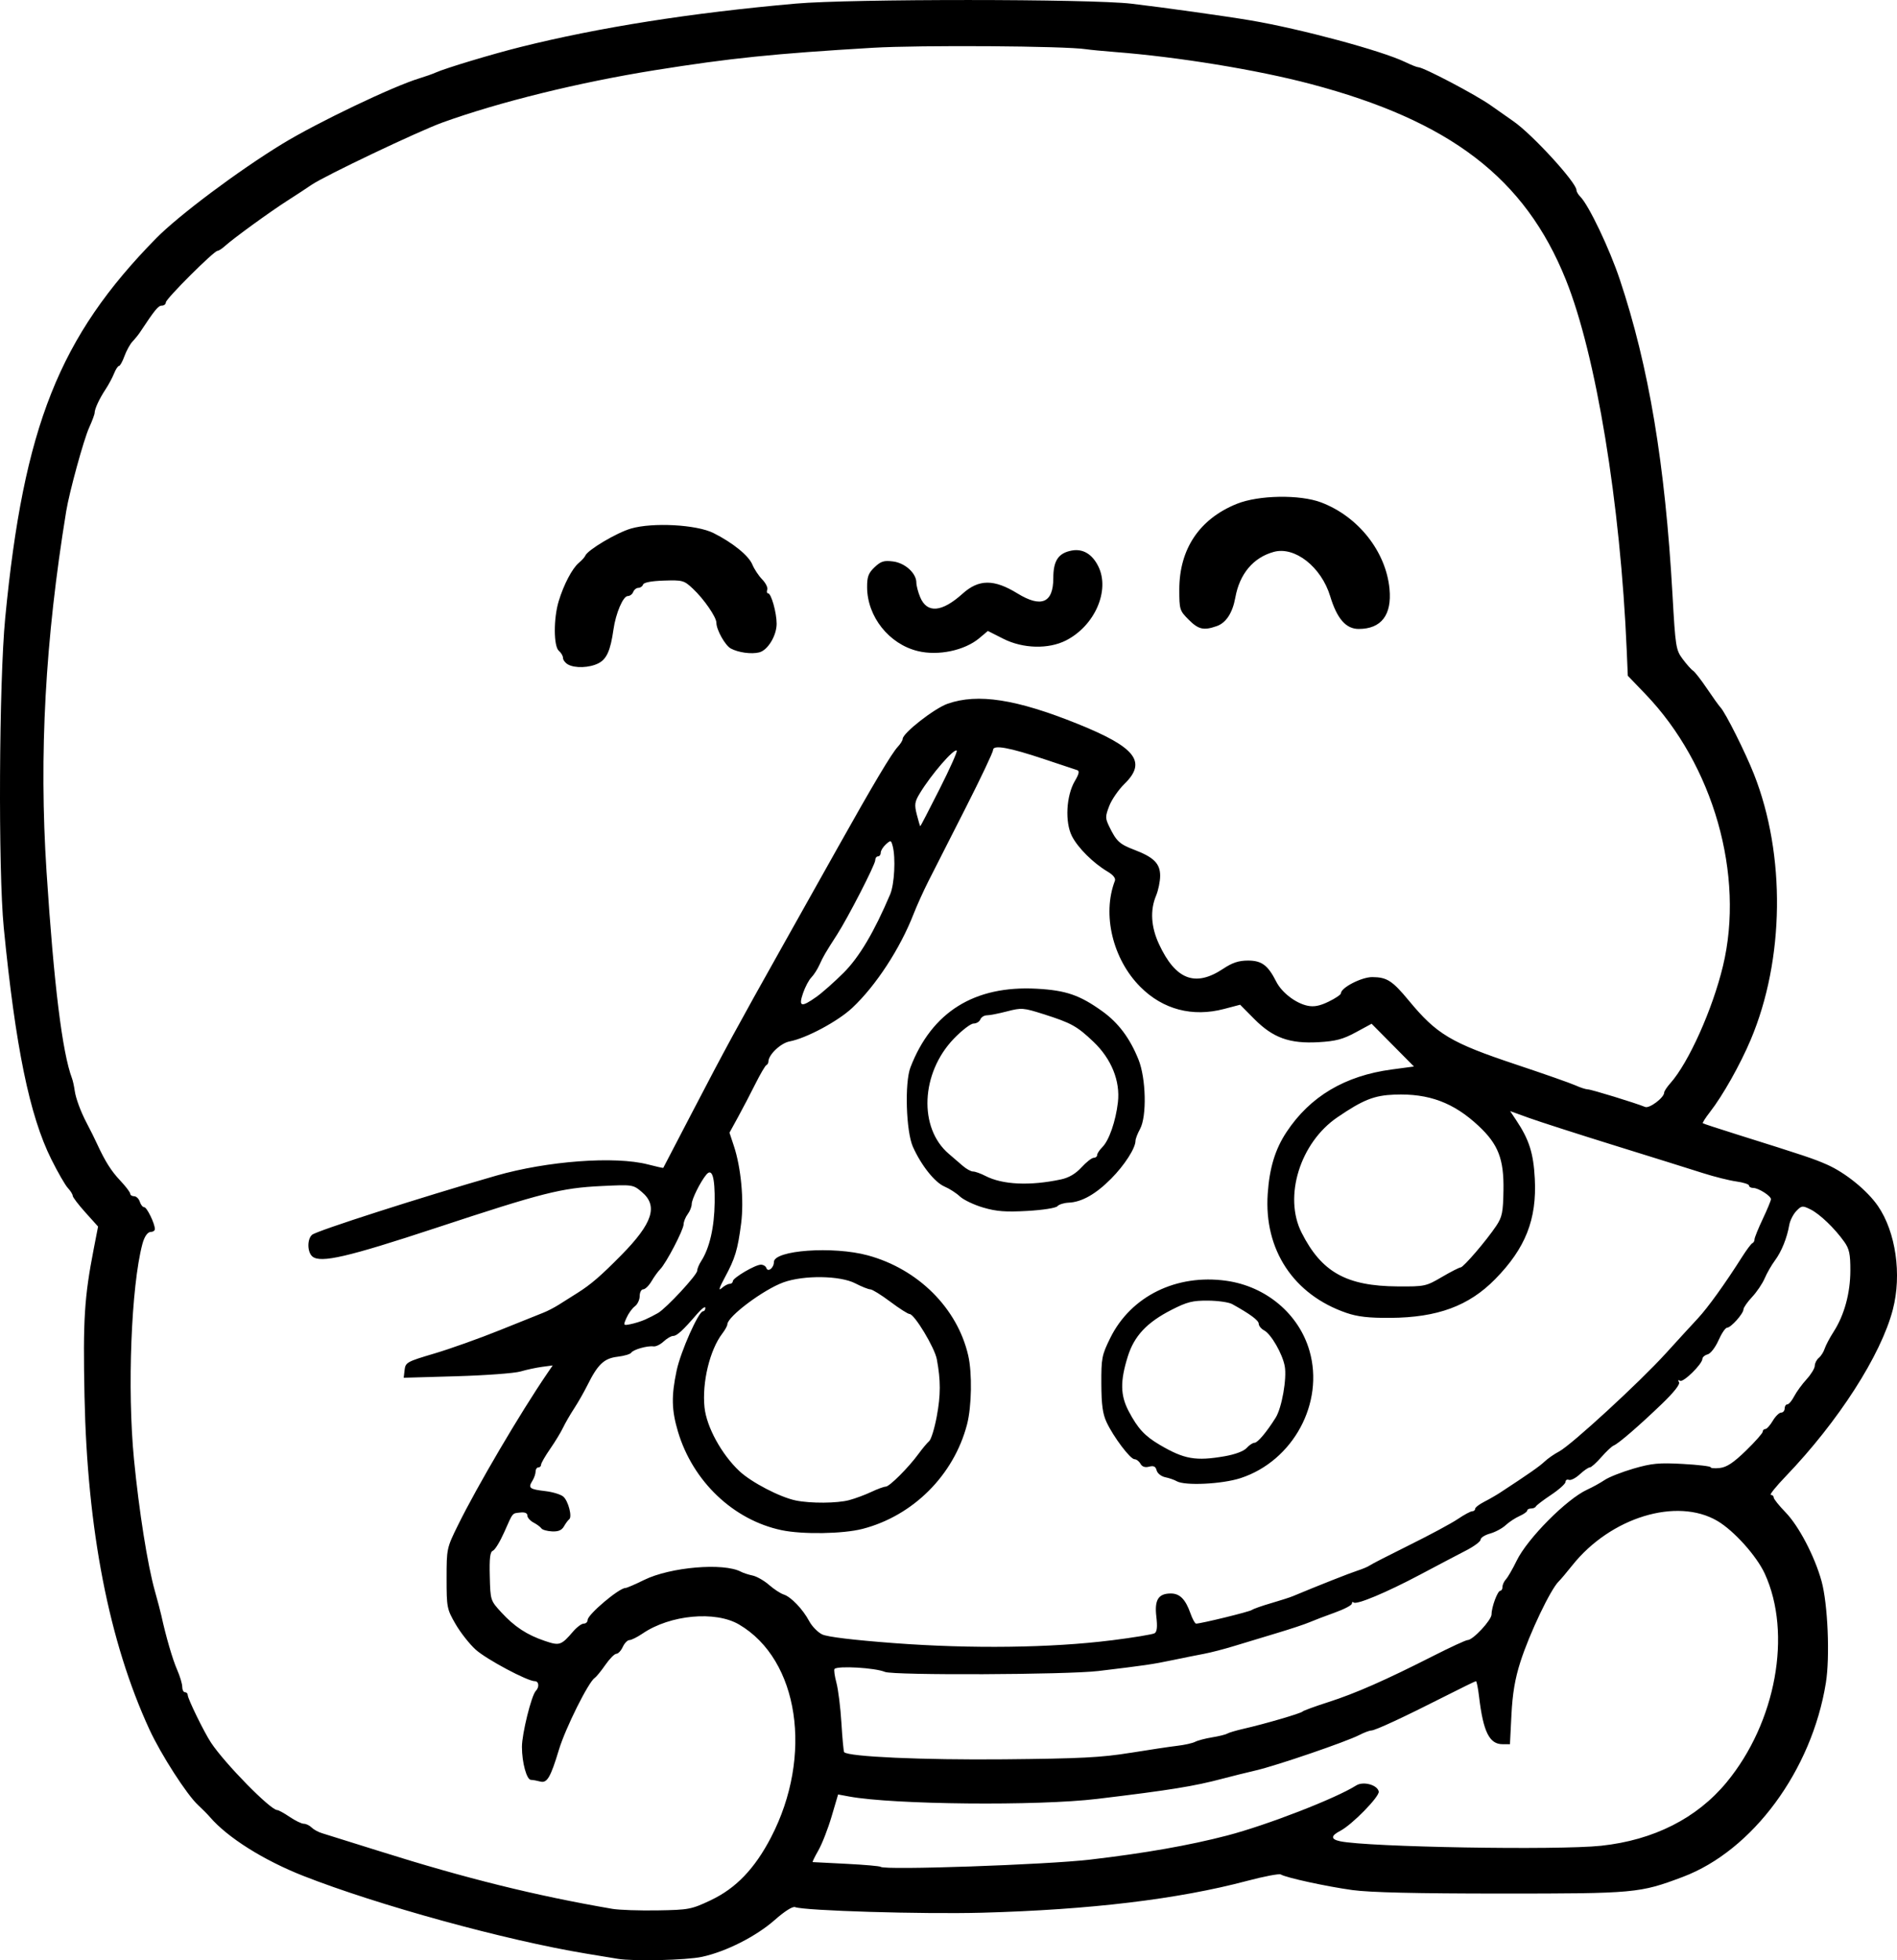 <?xml version="1.0" encoding="UTF-8" standalone="no"?>
<!-- Created with Inkscape (http://www.inkscape.org/) -->

<svg
   width="183.239mm"
   height="189.272mm"
   viewBox="0 0 183.24 189.272"
   version="1.1"
   id="svg5"
   xml:space="preserve"
   xmlns="http://www.w3.org/2000/svg"
   xmlns:svg="http://www.w3.org/2000/svg"><defs
     id="defs2" /><g
     id="layer1"
     transform="translate(8.864,-55.894)"><path
       style="fill:#000000;stroke-width:0.265"
       d="m 50.811,245.03 c -0.364,-0.06 -1.733,-0.285 -3.043,-0.501 -7.784,-1.284 -20.148,-4.68 -27.34,-7.509 -3.826,-1.505 -7.306,-3.695 -9.007,-5.67 -0.236,-0.274 -0.754,-0.797 -1.15,-1.162 -1.084,-0.998 -3.588,-4.887 -4.703,-7.307 -3.902,-8.465 -6.003,-19.249 -6.269,-32.174 -0.152,-7.391 -0.018,-9.546 0.888,-14.211 l 0.422,-2.172 -1.225,-1.362 c -0.674,-0.749 -1.225,-1.473 -1.225,-1.609 0,-0.136 -0.21,-0.473 -0.467,-0.748 -0.257,-0.276 -0.977,-1.525 -1.6,-2.776 -2.101,-4.218 -3.458,-10.828 -4.593,-22.365 -0.544,-5.528 -0.459,-23.686 0.14,-29.898 1.782,-18.497 5.218,-27.137 14.581,-36.663 2.171,-2.209 7.935,-6.521 12.18,-9.113 3.364,-2.054 10.677,-5.551 13.229,-6.327 0.582,-0.177 1.296,-0.429 1.587,-0.561 0.931,-0.421 5.47,-1.788 8.202,-2.47 7.619,-1.901 16.458,-3.293 26.591,-4.19 5.265,-0.466 28.427,-0.46 32.411,0.008 3.114,0.366 9.122,1.207 11.509,1.612 4.848,0.821 12.669,2.926 14.928,4.017 0.576,0.278 1.149,0.506 1.275,0.506 0.499,0 5.546,2.653 6.994,3.677 0.848,0.599 1.84,1.296 2.204,1.547 1.818,1.258 6.085,5.916 6.085,6.643 0,0.146 0.167,0.433 0.372,0.637 0.818,0.818 2.814,5.003 3.816,8.001 2.8,8.38 4.374,17.79 5.087,30.427 0.286,5.06 0.329,5.332 0.988,6.218 0.379,0.509 0.827,1.012 0.997,1.117 0.169,0.105 0.771,0.878 1.338,1.718 0.566,0.84 1.16,1.667 1.32,1.838 0.484,0.518 2.395,4.332 3.227,6.44 3.076,7.792 2.954,17.899 -0.311,25.631 -1.021,2.419 -2.709,5.413 -3.941,6.991 -0.431,0.552 -0.74,1.039 -0.686,1.082 0.054,0.043 1.527,0.526 3.273,1.074 6.575,2.063 7.442,2.353 8.731,2.923 1.779,0.787 3.878,2.494 4.91,3.993 1.725,2.508 2.317,6.624 1.438,10 -1.147,4.404 -5.258,10.801 -10.351,16.106 -0.943,0.982 -1.589,1.786 -1.435,1.786 0.154,0 0.279,0.115 0.279,0.254 0,0.14 0.516,0.785 1.147,1.435 1.282,1.319 2.811,4.243 3.475,6.645 0.605,2.187 0.822,7.308 0.417,9.819 -1.365,8.462 -7.075,16.198 -13.831,18.739 -4.16,1.565 -4.596,1.605 -17.535,1.604 -8.185,-2e-4 -12.675,-0.106 -14.366,-0.338 -2.492,-0.342 -6.42,-1.197 -6.922,-1.507 -0.151,-0.093 -1.614,0.186 -3.252,0.62 -6.678,1.771 -15.174,2.791 -25.599,3.074 -5.704,0.155 -17.146,-0.188 -18.067,-0.541 -0.234,-0.09 -1.006,0.398 -1.942,1.225 -1.811,1.6 -4.726,3.078 -7.058,3.578 -1.514,0.325 -6.579,0.443 -8.123,0.19 z m 9,-5.671 c 2.406,-1.133 4.229,-3.034 5.795,-6.043 4.1,-7.881 2.708,-17.174 -3.082,-20.567 -2.292,-1.343 -6.652,-0.938 -9.306,0.865 -0.518,0.352 -1.095,0.64 -1.283,0.64 -0.188,0 -0.477,0.298 -0.643,0.661 -0.166,0.364 -0.445,0.661 -0.62,0.661 -0.175,0 -0.652,0.481 -1.06,1.07 -0.408,0.588 -0.87,1.154 -1.028,1.257 -0.604,0.394 -2.832,4.861 -3.458,6.934 -0.808,2.675 -1.144,3.25 -1.799,3.075 -0.322,-0.086 -0.729,-0.159 -0.904,-0.161 -0.414,-0.005 -0.869,-1.667 -0.871,-3.184 -0.002,-1.263 0.919,-4.979 1.339,-5.405 0.361,-0.367 0.302,-0.939 -0.097,-0.939 -0.717,0 -4.678,-2.114 -5.713,-3.049 -0.593,-0.536 -1.468,-1.647 -1.943,-2.469 -0.832,-1.44 -0.864,-1.6 -0.864,-4.404 0,-2.883 0.011,-2.932 1.108,-5.159 1.844,-3.745 6.036,-10.866 8.622,-14.649 l 0.518,-0.758 -1.023,0.136 c -0.563,0.075 -1.499,0.276 -2.081,0.447 -0.582,0.171 -3.36,0.377 -6.172,0.459 l -5.114,0.148 0.087,-0.759 c 0.083,-0.719 0.231,-0.801 2.865,-1.58 1.528,-0.452 4.374,-1.466 6.324,-2.253 1.95,-0.787 3.855,-1.551 4.233,-1.698 0.378,-0.147 1.045,-0.493 1.481,-0.769 0.437,-0.276 1.252,-0.79 1.811,-1.142 1.28,-0.806 2.244,-1.638 4.22,-3.642 3.029,-3.073 3.574,-4.752 1.978,-6.096 -0.848,-0.714 -0.877,-0.718 -3.903,-0.572 -3.882,0.187 -5.651,0.635 -16.013,4.053 -8.518,2.809 -11.109,3.408 -11.902,2.751 -0.506,-0.42 -0.522,-1.691 -0.027,-2.102 0.472,-0.392 10.501,-3.611 17.75,-5.697 4.971,-1.431 11.509,-1.916 14.693,-1.09 0.795,0.206 1.459,0.355 1.474,0.331 0.015,-0.025 1.297,-2.485 2.848,-5.468 3.011,-5.79 4.295,-8.153 8.631,-15.875 1.511,-2.692 3.95,-7.038 5.418,-9.657 3.403,-6.07 5.161,-9.019 5.756,-9.658 0.259,-0.278 0.472,-0.621 0.472,-0.761 0,-0.557 3.061,-2.951 4.346,-3.399 2.919,-1.019 6.638,-0.441 12.583,1.956 5.58,2.25 6.676,3.655 4.505,5.775 -0.581,0.567 -1.247,1.532 -1.481,2.143 -0.391,1.023 -0.39,1.183 0.007,1.999 0.683,1.405 0.991,1.691 2.398,2.226 1.9,0.722 2.514,1.335 2.514,2.514 0,0.538 -0.179,1.406 -0.397,1.928 -0.586,1.401 -0.487,3.01 0.285,4.671 1.601,3.445 3.5,4.175 6.198,2.381 0.887,-0.59 1.5,-0.792 2.401,-0.793 1.321,-0.001 1.926,0.451 2.727,2.036 0.529,1.047 1.867,2.079 3.011,2.322 0.63,0.134 1.184,0.028 2.051,-0.392 0.653,-0.316 1.187,-0.679 1.187,-0.806 0,-0.543 2,-1.573 3.038,-1.564 1.41,0.012 1.929,0.348 3.524,2.275 2.697,3.258 4.064,4.071 10.371,6.173 2.692,0.897 5.27,1.802 5.729,2.011 0.459,0.209 0.994,0.382 1.191,0.384 0.329,0.004 4.586,1.31 5.533,1.697 0.414,0.169 1.835,-0.904 1.835,-1.386 0,-0.131 0.268,-0.538 0.595,-0.904 1.759,-1.966 4.075,-7.121 5.085,-11.318 2.113,-8.778 -0.92,-19.417 -7.484,-26.251 l -1.707,-1.777 -0.105,-2.456 c -0.604,-14.186 -2.963,-28.536 -5.884,-35.793 -3.942,-9.797 -11.16,-15.327 -24.66,-18.893 -5.172,-1.367 -12.788,-2.61 -18.891,-3.085 -1.164,-0.091 -2.414,-0.211 -2.778,-0.268 -2.026,-0.318 -16.052,-0.412 -20.637,-0.139 -9.575,0.571 -13.756,1.001 -21.034,2.165 -7.299,1.167 -15.015,3.067 -20.505,5.049 -2.336,0.843 -11.442,5.177 -12.664,6.027 -0.384,0.267 -1.412,0.941 -2.285,1.498 -1.7,1.085 -5.225,3.643 -6.069,4.404 -0.282,0.255 -0.605,0.463 -0.717,0.463 -0.341,0 -4.988,4.634 -4.988,4.975 0,0.174 -0.177,0.317 -0.394,0.317 -0.341,0 -0.669,0.401 -2.12,2.596 -0.146,0.22 -0.461,0.607 -0.701,0.86 -0.24,0.253 -0.591,0.888 -0.781,1.412 -0.19,0.524 -0.428,0.953 -0.53,0.953 -0.102,0 -0.317,0.327 -0.477,0.728 -0.16,0.4 -0.527,1.085 -0.816,1.521 -0.601,0.909 -1.061,1.899 -1.061,2.281 0,0.144 -0.239,0.787 -0.531,1.428 -0.518,1.137 -1.911,6.212 -2.214,8.065 -2.029,12.419 -2.635,23.501 -1.901,34.793 0.708,10.897 1.521,17.489 2.462,19.976 0.083,0.218 0.2,0.754 0.261,1.191 0.103,0.736 0.572,2.005 1.15,3.109 0.465,0.889 0.717,1.394 1.021,2.051 0.789,1.7 1.354,2.591 2.235,3.525 0.525,0.556 0.954,1.122 0.954,1.257 0,0.135 0.171,0.246 0.379,0.246 0.208,0 0.455,0.238 0.547,0.529 0.092,0.291 0.285,0.529 0.428,0.529 0.257,0 1.027,1.58 1.027,2.108 0,0.15 -0.166,0.273 -0.369,0.273 -0.33,0 -0.642,0.442 -0.84,1.191 -1.079,4.086 -1.465,14.021 -0.807,20.77 0.488,5.006 1.312,10.204 2.014,12.7 0.266,0.946 0.548,2.017 0.628,2.381 0.436,2.006 1.085,4.237 1.523,5.233 0.273,0.622 0.497,1.367 0.497,1.654 0,0.287 0.119,0.522 0.265,0.522 0.146,0 0.265,0.123 0.265,0.273 0,0.356 1.591,3.608 2.251,4.6 1.35,2.03 5.746,6.504 6.39,6.504 0.128,0 0.67,0.298 1.205,0.661 0.535,0.364 1.15,0.661 1.365,0.661 0.216,0 0.555,0.163 0.754,0.362 0.199,0.199 0.654,0.448 1.011,0.552 0.357,0.105 2.852,0.885 5.544,1.733 8.327,2.625 15.061,4.292 22.49,5.569 0.655,0.113 2.619,0.18 4.366,0.151 3.031,-0.051 3.265,-0.096 5.163,-0.99 z M 45.982,120.041 c -0.255,-0.148 -0.463,-0.428 -0.463,-0.621 0,-0.193 -0.179,-0.5 -0.397,-0.681 -0.515,-0.428 -0.527,-3.125 -0.02,-4.794 0.49,-1.616 1.31,-3.174 1.951,-3.709 0.285,-0.238 0.563,-0.546 0.617,-0.684 0.214,-0.548 3.026,-2.219 4.412,-2.622 2.108,-0.613 6.348,-0.382 7.977,0.435 1.857,0.931 3.393,2.176 3.75,3.04 0.18,0.437 0.609,1.083 0.951,1.436 0.343,0.353 0.563,0.799 0.489,0.992 -0.074,0.193 -0.038,0.35 0.08,0.35 0.302,0 0.828,1.871 0.826,2.941 -0.001,1.147 -0.858,2.555 -1.679,2.761 -0.761,0.191 -2.01,0.021 -2.747,-0.373 -0.547,-0.293 -1.394,-1.805 -1.394,-2.488 0,-0.545 -1.204,-2.29 -2.269,-3.288 -0.857,-0.803 -0.99,-0.841 -2.803,-0.782 -1.203,0.039 -1.942,0.179 -2.01,0.381 -0.059,0.176 -0.262,0.319 -0.453,0.319 -0.191,0 -0.415,0.179 -0.499,0.397 -0.084,0.218 -0.322,0.397 -0.529,0.397 -0.449,0 -1.157,1.662 -1.38,3.237 -0.285,2.015 -0.652,2.84 -1.444,3.25 -0.87,0.45 -2.29,0.501 -2.968,0.106 z m 33.801,-1.285 c -2.773,-0.675 -4.876,-3.323 -4.889,-6.158 -0.005,-1.02 0.126,-1.371 0.722,-1.936 0.607,-0.575 0.903,-0.668 1.786,-0.556 1.159,0.146 2.249,1.136 2.249,2.042 0,0.288 0.166,0.92 0.368,1.405 0.664,1.59 2.091,1.471 4.107,-0.343 1.558,-1.402 3.029,-1.408 5.285,-0.02 2.307,1.419 3.469,0.924 3.469,-1.478 0,-1.686 0.489,-2.416 1.779,-2.658 1.07,-0.201 1.973,0.333 2.563,1.515 1.159,2.323 -0.325,5.739 -3.112,7.161 -1.695,0.865 -4.166,0.799 -6.064,-0.161 l -1.486,-0.752 -0.821,0.691 c -1.423,1.197 -3.973,1.733 -5.955,1.25 z m 26.167,-3.033 c -0.865,-0.865 -0.9,-0.977 -0.9,-2.905 0,-3.915 1.947,-6.817 5.549,-8.272 2.113,-0.854 6.101,-0.92 8.165,-0.135 3.578,1.36 6.249,4.742 6.591,8.347 0.239,2.519 -0.798,3.865 -2.977,3.865 -1.233,0 -2.094,-0.989 -2.754,-3.162 -0.859,-2.827 -3.422,-4.839 -5.451,-4.278 -1.976,0.546 -3.298,2.116 -3.711,4.41 -0.267,1.482 -0.894,2.443 -1.8,2.758 -1.262,0.44 -1.76,0.325 -2.713,-0.627 z m -9.499,119.726 c 5.289,-0.62 9.562,-1.371 13.229,-2.326 3.823,-0.996 10.497,-3.585 12.458,-4.833 0.676,-0.43 2.051,-0.058 2.176,0.588 0.093,0.479 -2.576,3.207 -3.714,3.795 -0.93,0.481 -0.932,0.811 -0.006,1.007 2.678,0.565 21.013,0.88 25.202,0.433 5.078,-0.542 9.255,-2.654 12.125,-6.132 4.766,-5.775 6.336,-14.357 3.684,-20.136 -0.789,-1.718 -2.984,-4.161 -4.583,-5.098 -3.925,-2.3 -10.319,-0.342 -14.013,4.293 -0.553,0.693 -1.134,1.382 -1.292,1.531 -0.787,0.74 -2.848,5.058 -3.723,7.8 -0.518,1.624 -0.757,3.04 -0.861,5.093 l -0.144,2.844 h -0.715 c -1.27,0 -1.866,-1.203 -2.265,-4.564 -0.099,-0.837 -0.235,-1.521 -0.303,-1.521 -0.067,0 -1.393,0.645 -2.946,1.434 -3.977,2.02 -6.794,3.328 -7.164,3.328 -0.174,0 -0.694,0.196 -1.157,0.435 -1.245,0.644 -7.959,2.942 -9.962,3.41 -0.956,0.223 -2.394,0.58 -3.194,0.793 -2.819,0.748 -5.098,1.116 -12.171,1.966 -5.747,0.691 -19.693,0.556 -23.953,-0.231 l -1.067,-0.197 -0.632,2.138 c -0.347,1.176 -0.92,2.644 -1.274,3.262 -0.353,0.618 -0.601,1.127 -0.551,1.13 0.05,0.003 1.52,0.078 3.266,0.167 1.746,0.089 3.235,0.22 3.307,0.292 0.342,0.338 16.012,-0.204 20.241,-0.7 z m 3.836,-10.301 c 1.819,-0.297 3.877,-0.605 4.573,-0.686 0.696,-0.081 1.47,-0.254 1.72,-0.385 0.25,-0.131 0.989,-0.325 1.644,-0.432 0.655,-0.106 1.31,-0.269 1.455,-0.36 0.146,-0.092 0.86,-0.303 1.587,-0.469 2.038,-0.465 5.541,-1.488 5.689,-1.662 0.073,-0.086 1.204,-0.499 2.514,-0.919 2.6,-0.834 5.506,-2.113 10.132,-4.462 1.649,-0.837 3.134,-1.521 3.301,-1.521 0.515,0 2.31,-1.929 2.31,-2.482 0,-0.707 0.584,-2.28 0.847,-2.28 0.116,0 0.211,-0.17 0.211,-0.378 0,-0.208 0.15,-0.535 0.332,-0.728 0.183,-0.192 0.651,-1.004 1.041,-1.805 1.036,-2.127 4.821,-5.94 6.798,-6.846 0.527,-0.241 1.296,-0.666 1.71,-0.945 0.414,-0.278 1.673,-0.772 2.797,-1.098 1.741,-0.504 2.443,-0.57 4.737,-0.444 1.481,0.082 2.693,0.226 2.693,0.321 0,0.095 0.404,0.126 0.898,0.068 0.663,-0.077 1.321,-0.517 2.514,-1.676 0.889,-0.864 1.616,-1.686 1.616,-1.826 0,-0.14 0.112,-0.255 0.25,-0.255 0.137,0 0.461,-0.357 0.719,-0.794 0.258,-0.437 0.622,-0.794 0.809,-0.794 0.187,0 0.34,-0.179 0.34,-0.397 0,-0.218 0.116,-0.397 0.258,-0.397 0.142,0 0.438,-0.348 0.658,-0.773 0.22,-0.425 0.759,-1.166 1.197,-1.646 0.439,-0.48 0.798,-1.07 0.798,-1.311 0,-0.241 0.174,-0.582 0.387,-0.759 0.213,-0.176 0.468,-0.578 0.568,-0.892 0.1,-0.314 0.488,-1.048 0.863,-1.63 1.031,-1.6 1.613,-3.727 1.618,-5.912 0.003,-1.594 -0.103,-2.094 -0.59,-2.778 -0.932,-1.31 -2.373,-2.689 -3.268,-3.129 -0.769,-0.378 -0.853,-0.368 -1.365,0.164 -0.3,0.312 -0.606,0.918 -0.68,1.349 -0.216,1.252 -0.75,2.573 -1.387,3.428 -0.325,0.437 -0.769,1.21 -0.987,1.72 -0.217,0.509 -0.765,1.32 -1.217,1.802 -0.452,0.482 -0.825,1.018 -0.83,1.191 -0.011,0.423 -1.215,1.77 -1.581,1.77 -0.161,0 -0.535,0.55 -0.833,1.222 -0.3,0.679 -0.764,1.281 -1.043,1.354 -0.277,0.072 -0.506,0.266 -0.51,0.431 -0.012,0.511 -1.85,2.312 -2.162,2.12 -0.182,-0.113 -0.219,-0.061 -0.098,0.136 0.123,0.199 -0.493,0.979 -1.649,2.091 -2.205,2.12 -4.198,3.841 -4.658,4.023 -0.184,0.073 -0.723,0.579 -1.199,1.124 -0.476,0.546 -0.977,0.992 -1.113,0.992 -0.137,0 -0.571,0.299 -0.965,0.664 -0.394,0.365 -0.865,0.607 -1.047,0.537 -0.182,-0.07 -0.331,0.018 -0.331,0.196 -2.6e-4,0.177 -0.625,0.739 -1.389,1.248 -0.764,0.509 -1.428,1.015 -1.477,1.124 -0.049,0.109 -0.257,0.198 -0.463,0.198 -0.206,0 -0.375,0.09 -0.375,0.2 0,0.11 -0.335,0.348 -0.744,0.529 -0.409,0.181 -1.012,0.579 -1.34,0.884 -0.328,0.305 -1.005,0.668 -1.505,0.806 -0.5,0.138 -0.909,0.399 -0.909,0.58 0,0.181 -0.625,0.651 -1.389,1.044 -0.764,0.393 -2.758,1.442 -4.432,2.33 -3.284,1.743 -6.191,2.958 -6.452,2.696 -0.089,-0.089 -0.163,-0.038 -0.163,0.114 0,0.152 -0.744,0.543 -1.654,0.868 -0.91,0.325 -2.011,0.746 -2.447,0.934 -0.437,0.188 -1.865,0.662 -3.175,1.053 -1.31,0.391 -3.155,0.949 -4.101,1.241 -0.946,0.291 -2.256,0.63 -2.91,0.752 -0.655,0.123 -2.029,0.398 -3.053,0.612 -1.914,0.4 -2.588,0.499 -7.133,1.045 -3.027,0.364 -19.812,0.434 -20.637,0.086 -0.94,-0.396 -4.541,-0.607 -4.863,-0.285 -0.075,0.075 0.007,0.676 0.183,1.334 0.176,0.658 0.394,2.411 0.483,3.894 0.09,1.483 0.208,2.747 0.263,2.808 0.395,0.443 7.593,0.765 15.443,0.691 7.377,-0.07 9.418,-0.174 12.171,-0.623 z m -1.821,-10.864 c 2.127,-0.267 4.017,-0.578 4.199,-0.691 0.234,-0.145 0.283,-0.617 0.167,-1.606 -0.19,-1.618 0.195,-2.232 1.401,-2.232 0.865,0 1.414,0.555 1.895,1.918 0.193,0.546 0.436,0.992 0.542,0.992 0.477,0 5.155,-1.145 5.391,-1.319 0.146,-0.108 0.979,-0.402 1.852,-0.655 0.873,-0.253 1.826,-0.559 2.117,-0.681 2.43,-1.015 5.455,-2.21 6.218,-2.457 0.509,-0.165 1.045,-0.391 1.191,-0.502 0.146,-0.112 1.872,-0.998 3.836,-1.97 1.965,-0.972 4.07,-2.103 4.678,-2.515 0.608,-0.412 1.233,-0.749 1.389,-0.749 0.156,0 0.283,-0.105 0.283,-0.234 0,-0.129 0.387,-0.432 0.86,-0.673 0.473,-0.241 1.17,-0.642 1.55,-0.89 2.785,-1.822 3.797,-2.529 4.295,-2.999 0.314,-0.297 0.949,-0.738 1.411,-0.98 1.163,-0.61 7.759,-6.671 10.295,-9.461 1.152,-1.267 2.549,-2.792 3.105,-3.388 0.972,-1.044 2.623,-3.339 4.271,-5.936 0.431,-0.679 0.877,-1.274 0.992,-1.323 0.115,-0.049 0.209,-0.216 0.209,-0.371 0,-0.156 0.357,-1.039 0.794,-1.963 0.437,-0.924 0.794,-1.785 0.794,-1.913 0,-0.319 -1.21,-1.088 -1.71,-1.088 -0.223,0 -0.406,-0.103 -0.406,-0.229 0,-0.126 -0.553,-0.304 -1.228,-0.397 -0.675,-0.093 -2.134,-0.458 -3.241,-0.812 -1.107,-0.354 -4.93,-1.549 -8.496,-2.656 -3.565,-1.107 -7.299,-2.308 -8.298,-2.669 l -1.815,-0.657 0.577,0.865 c 1.261,1.89 1.676,3.189 1.805,5.662 0.205,3.925 -0.894,6.712 -3.826,9.698 -2.546,2.593 -5.576,3.71 -10.14,3.74 -2.071,0.013 -3.148,-0.109 -4.233,-0.482 -5.099,-1.752 -7.967,-6.089 -7.6,-11.493 0.17,-2.506 0.72,-4.312 1.82,-5.972 2.276,-3.436 5.636,-5.432 10.167,-6.038 l 2.14,-0.286 -2.045,-2.064 -2.045,-2.064 -1.533,0.83 c -1.237,0.67 -1.927,0.853 -3.582,0.949 -2.807,0.162 -4.413,-0.417 -6.224,-2.243 l -1.36,-1.373 -1.55,0.407 c -3.058,0.804 -5.904,0.057 -8.082,-2.122 -2.676,-2.676 -3.716,-6.999 -2.467,-10.254 0.092,-0.24 -0.167,-0.567 -0.698,-0.881 -1.388,-0.82 -2.873,-2.295 -3.45,-3.426 -0.691,-1.354 -0.556,-3.906 0.281,-5.325 0.401,-0.68 0.465,-0.974 0.23,-1.049 -0.18,-0.058 -1.578,-0.524 -3.108,-1.035 -3.481,-1.165 -5.025,-1.443 -5.025,-0.906 0,0.211 -1.207,2.756 -2.683,5.656 -1.475,2.9 -3.074,6.047 -3.553,6.993 -0.479,0.946 -1.125,2.375 -1.437,3.175 -1.302,3.347 -3.648,6.937 -5.926,9.07 -1.395,1.306 -4.444,2.937 -6.056,3.24 -0.857,0.161 -2.042,1.29 -2.042,1.945 0,0.139 -0.089,0.293 -0.198,0.341 -0.109,0.049 -0.586,0.862 -1.059,1.808 -0.473,0.946 -1.23,2.394 -1.682,3.219 l -0.822,1.499 0.424,1.279 c 0.693,2.089 0.989,5.255 0.701,7.489 -0.327,2.535 -0.581,3.376 -1.574,5.208 -0.531,0.98 -0.642,1.338 -0.327,1.053 0.263,-0.238 0.617,-0.432 0.787,-0.432 0.17,0 0.31,-0.114 0.31,-0.253 0,-0.325 2.162,-1.599 2.713,-1.599 0.23,0 0.464,0.14 0.522,0.311 0.152,0.455 0.734,0.006 0.734,-0.565 0,-1.148 5.714,-1.556 9.062,-0.648 4.863,1.319 8.654,5.092 9.707,9.663 0.393,1.703 0.338,4.931 -0.113,6.663 -1.275,4.894 -5.211,8.826 -10.095,10.086 -1.891,0.487 -5.799,0.549 -7.82,0.124 -4.653,-0.979 -8.576,-4.711 -10.009,-9.52 -0.618,-2.076 -0.648,-3.437 -0.127,-5.893 0.39,-1.839 2.119,-5.723 2.548,-5.723 0.128,0 0.23,-0.149 0.225,-0.331 -0.004,-0.182 -0.366,0.086 -0.803,0.595 -1.354,1.576 -1.942,2.117 -2.303,2.117 -0.191,0 -0.606,0.241 -0.923,0.536 -0.316,0.295 -0.758,0.509 -0.981,0.475 -0.575,-0.086 -1.958,0.305 -2.144,0.606 -0.086,0.139 -0.682,0.316 -1.326,0.392 -1.302,0.155 -1.909,0.729 -2.913,2.752 -0.325,0.655 -0.903,1.667 -1.284,2.249 -0.381,0.582 -0.862,1.416 -1.069,1.852 -0.207,0.437 -0.769,1.36 -1.249,2.051 -0.48,0.692 -0.872,1.376 -0.872,1.521 0,0.145 -0.119,0.264 -0.265,0.264 -0.146,0 -0.265,0.18 -0.265,0.4 0,0.22 -0.144,0.632 -0.321,0.914 -0.42,0.673 -0.263,0.793 1.279,0.974 0.71,0.084 1.486,0.323 1.724,0.533 0.482,0.424 0.876,1.955 0.563,2.188 -0.111,0.082 -0.337,0.388 -0.503,0.679 -0.214,0.377 -0.548,0.517 -1.161,0.486 -0.473,-0.024 -0.933,-0.155 -1.022,-0.291 -0.089,-0.137 -0.43,-0.389 -0.758,-0.562 -0.327,-0.172 -0.595,-0.477 -0.595,-0.678 0,-0.233 -0.242,-0.338 -0.67,-0.291 -0.818,0.09 -0.696,-0.059 -1.571,1.913 -0.399,0.9 -0.888,1.698 -1.087,1.775 -0.273,0.105 -0.347,0.704 -0.302,2.471 0.058,2.322 0.063,2.338 1.117,3.484 1.275,1.388 2.474,2.173 4.209,2.759 1.425,0.481 1.569,0.432 2.754,-0.947 0.344,-0.4 0.793,-0.728 0.999,-0.728 0.205,0 0.373,-0.159 0.373,-0.354 0,-0.521 3.034,-3.085 3.651,-3.085 0.128,0 0.937,-0.348 1.797,-0.773 2.528,-1.249 7.68,-1.689 9.358,-0.798 0.224,0.119 0.733,0.285 1.13,0.368 0.398,0.084 1.112,0.491 1.587,0.906 0.476,0.415 1.112,0.831 1.413,0.925 0.702,0.219 1.855,1.422 2.467,2.574 0.262,0.494 0.822,1.069 1.244,1.277 0.492,0.243 2.997,0.546 6.985,0.846 7.411,0.557 15.153,0.458 20.933,-0.268 z m 6.319,-15.377 c -0.218,-0.128 -0.71,-0.299 -1.093,-0.378 -0.388,-0.081 -0.756,-0.373 -0.831,-0.66 -0.1,-0.383 -0.286,-0.475 -0.727,-0.36 -0.395,0.103 -0.673,0.01 -0.836,-0.282 -0.134,-0.24 -0.392,-0.436 -0.574,-0.436 -0.408,0 -2.031,-2.149 -2.697,-3.572 -0.378,-0.806 -0.498,-1.689 -0.507,-3.709 -0.011,-2.474 0.046,-2.769 0.858,-4.418 1.99,-4.043 6.403,-6.215 11.231,-5.529 3.837,0.545 6.99,3.203 8.016,6.757 1.452,5.027 -1.574,10.626 -6.64,12.29 -1.79,0.588 -5.412,0.762 -6.201,0.298 z m 4.655,-2.405 c 1.003,-0.175 1.836,-0.487 2.113,-0.794 0.252,-0.278 0.595,-0.505 0.763,-0.505 0.302,0 1.167,-1.027 2.044,-2.425 0.592,-0.944 1.092,-3.78 0.876,-4.966 -0.219,-1.197 -1.313,-3.098 -1.993,-3.462 -0.286,-0.153 -0.521,-0.441 -0.521,-0.64 0,-0.323 -0.827,-0.935 -2.565,-1.898 -0.32,-0.177 -1.37,-0.328 -2.334,-0.335 -1.488,-0.011 -2.02,0.123 -3.52,0.888 -2.381,1.215 -3.609,2.523 -4.228,4.504 -0.748,2.393 -0.724,3.752 0.093,5.3 0.877,1.66 1.544,2.381 2.988,3.231 2.372,1.395 3.482,1.59 6.284,1.102 z M 86.107,172.492 c -0.887,-0.261 -1.899,-0.743 -2.249,-1.072 -0.35,-0.329 -1.016,-0.759 -1.48,-0.954 -0.943,-0.398 -2.25,-2.037 -3.058,-3.836 -0.664,-1.477 -0.811,-6.19 -0.24,-7.673 2.066,-5.361 6.187,-7.925 12.211,-7.595 2.813,0.154 4.148,0.614 6.325,2.178 1.551,1.114 2.661,2.595 3.491,4.659 0.733,1.823 0.815,5.497 0.149,6.711 -0.24,0.437 -0.436,0.947 -0.437,1.135 -0.003,0.715 -1.06,2.356 -2.359,3.664 -1.482,1.492 -2.838,2.257 -4.099,2.31 -0.451,0.019 -0.939,0.173 -1.084,0.342 -0.15,0.174 -1.413,0.372 -2.91,0.456 -2.096,0.118 -2.981,0.051 -4.258,-0.325 z m 7.511,-2.718 c 0.767,-0.163 1.411,-0.542 1.983,-1.164 0.466,-0.507 0.996,-0.922 1.179,-0.922 0.183,0 0.333,-0.119 0.333,-0.265 0,-0.146 0.231,-0.496 0.513,-0.778 0.641,-0.641 1.286,-2.504 1.494,-4.319 0.236,-2.053 -0.626,-4.189 -2.357,-5.837 -1.591,-1.515 -2.143,-1.82 -4.835,-2.675 -1.941,-0.616 -2.12,-0.63 -3.513,-0.267 -0.807,0.21 -1.685,0.382 -1.95,0.382 -0.265,0 -0.55,0.179 -0.634,0.397 -0.084,0.218 -0.378,0.397 -0.653,0.397 -0.276,0 -1.136,0.661 -1.912,1.468 -3.19,3.32 -3.416,8.622 -0.474,11.118 0.382,0.324 0.98,0.839 1.33,1.145 0.35,0.306 0.802,0.556 1.005,0.556 0.203,0 0.739,0.191 1.191,0.425 1.653,0.855 4.301,0.978 7.3,0.339 z m -20.451,30.965 c 0.582,-0.156 1.542,-0.512 2.134,-0.792 0.592,-0.28 1.217,-0.509 1.389,-0.509 0.363,0 2.191,-1.826 3.178,-3.175 0.372,-0.509 0.832,-1.058 1.021,-1.219 0.189,-0.161 0.519,-1.232 0.733,-2.381 0.386,-2.071 0.387,-3.488 0.006,-5.528 -0.211,-1.127 -2.166,-4.366 -2.635,-4.366 -0.154,0 -0.992,-0.535 -1.862,-1.188 -0.87,-0.653 -1.736,-1.189 -1.924,-1.191 -0.188,-0.002 -0.843,-0.262 -1.455,-0.58 -1.462,-0.757 -4.967,-0.807 -6.935,-0.098 -1.934,0.697 -5.424,3.31 -5.424,4.061 0,0.136 -0.217,0.531 -0.483,0.878 -1.214,1.585 -1.973,4.732 -1.721,7.139 0.197,1.887 1.65,4.538 3.37,6.15 1.156,1.084 3.924,2.523 5.45,2.835 1.44,0.294 3.992,0.276 5.159,-0.036 z m -19.711,-17.433 c 0.364,-0.162 0.919,-0.445 1.234,-0.628 0.814,-0.472 3.788,-3.679 3.791,-4.086 0.001,-0.187 0.173,-0.604 0.382,-0.926 0.811,-1.249 1.273,-3.255 1.306,-5.665 0.034,-2.459 -0.249,-3.377 -0.823,-2.671 -0.574,0.706 -1.393,2.359 -1.393,2.813 0,0.259 -0.175,0.702 -0.388,0.984 -0.214,0.282 -0.392,0.727 -0.397,0.988 -0.01,0.538 -1.694,3.763 -2.262,4.331 -0.205,0.205 -0.582,0.726 -0.836,1.157 -0.255,0.431 -0.616,0.784 -0.803,0.784 -0.187,0 -0.34,0.291 -0.34,0.646 0,0.356 -0.21,0.802 -0.467,0.992 -0.257,0.19 -0.619,0.689 -0.804,1.108 -0.332,0.751 -0.325,0.76 0.401,0.615 0.406,-0.082 1.036,-0.281 1.399,-0.443 z m 76.958,-4.109 c 0.869,-0.509 1.683,-0.926 1.809,-0.926 0.27,0 2.512,-2.615 3.449,-4.022 0.566,-0.85 0.657,-1.304 0.691,-3.44 0.048,-3.003 -0.504,-4.426 -2.404,-6.202 -2.411,-2.253 -4.806,-3.146 -8.107,-3.023 -1.979,0.074 -3.048,0.498 -5.538,2.196 -3.596,2.452 -5.21,7.65 -3.455,11.127 1.929,3.821 4.327,5.164 9.277,5.198 2.621,0.018 2.743,-0.008 4.278,-0.908 z M 70.004,152.143 c 0.562,-0.4 1.742,-1.446 2.622,-2.324 1.506,-1.502 2.947,-3.929 4.496,-7.572 0.412,-0.969 0.545,-3.534 0.241,-4.667 -0.154,-0.574 -0.188,-0.582 -0.658,-0.157 -0.273,0.247 -0.496,0.609 -0.496,0.804 0,0.196 -0.119,0.356 -0.265,0.356 -0.146,0 -0.265,0.169 -0.265,0.376 0,0.418 -2.615,5.508 -3.682,7.169 -1.164,1.81 -1.326,2.088 -1.701,2.917 -0.2,0.442 -0.556,0.996 -0.79,1.23 -0.234,0.234 -0.594,0.914 -0.8,1.511 -0.457,1.328 -0.177,1.405 1.295,0.358 z m 11.884,-20.048 c 0.994,-1.968 1.743,-3.642 1.664,-3.722 -0.254,-0.254 -2.479,2.318 -3.574,4.133 -0.493,0.817 -0.528,1.076 -0.281,2.051 0.156,0.613 0.306,1.115 0.333,1.115 0.028,0 0.864,-1.61 1.858,-3.578 z"
       id="path2419" /></g></svg>
